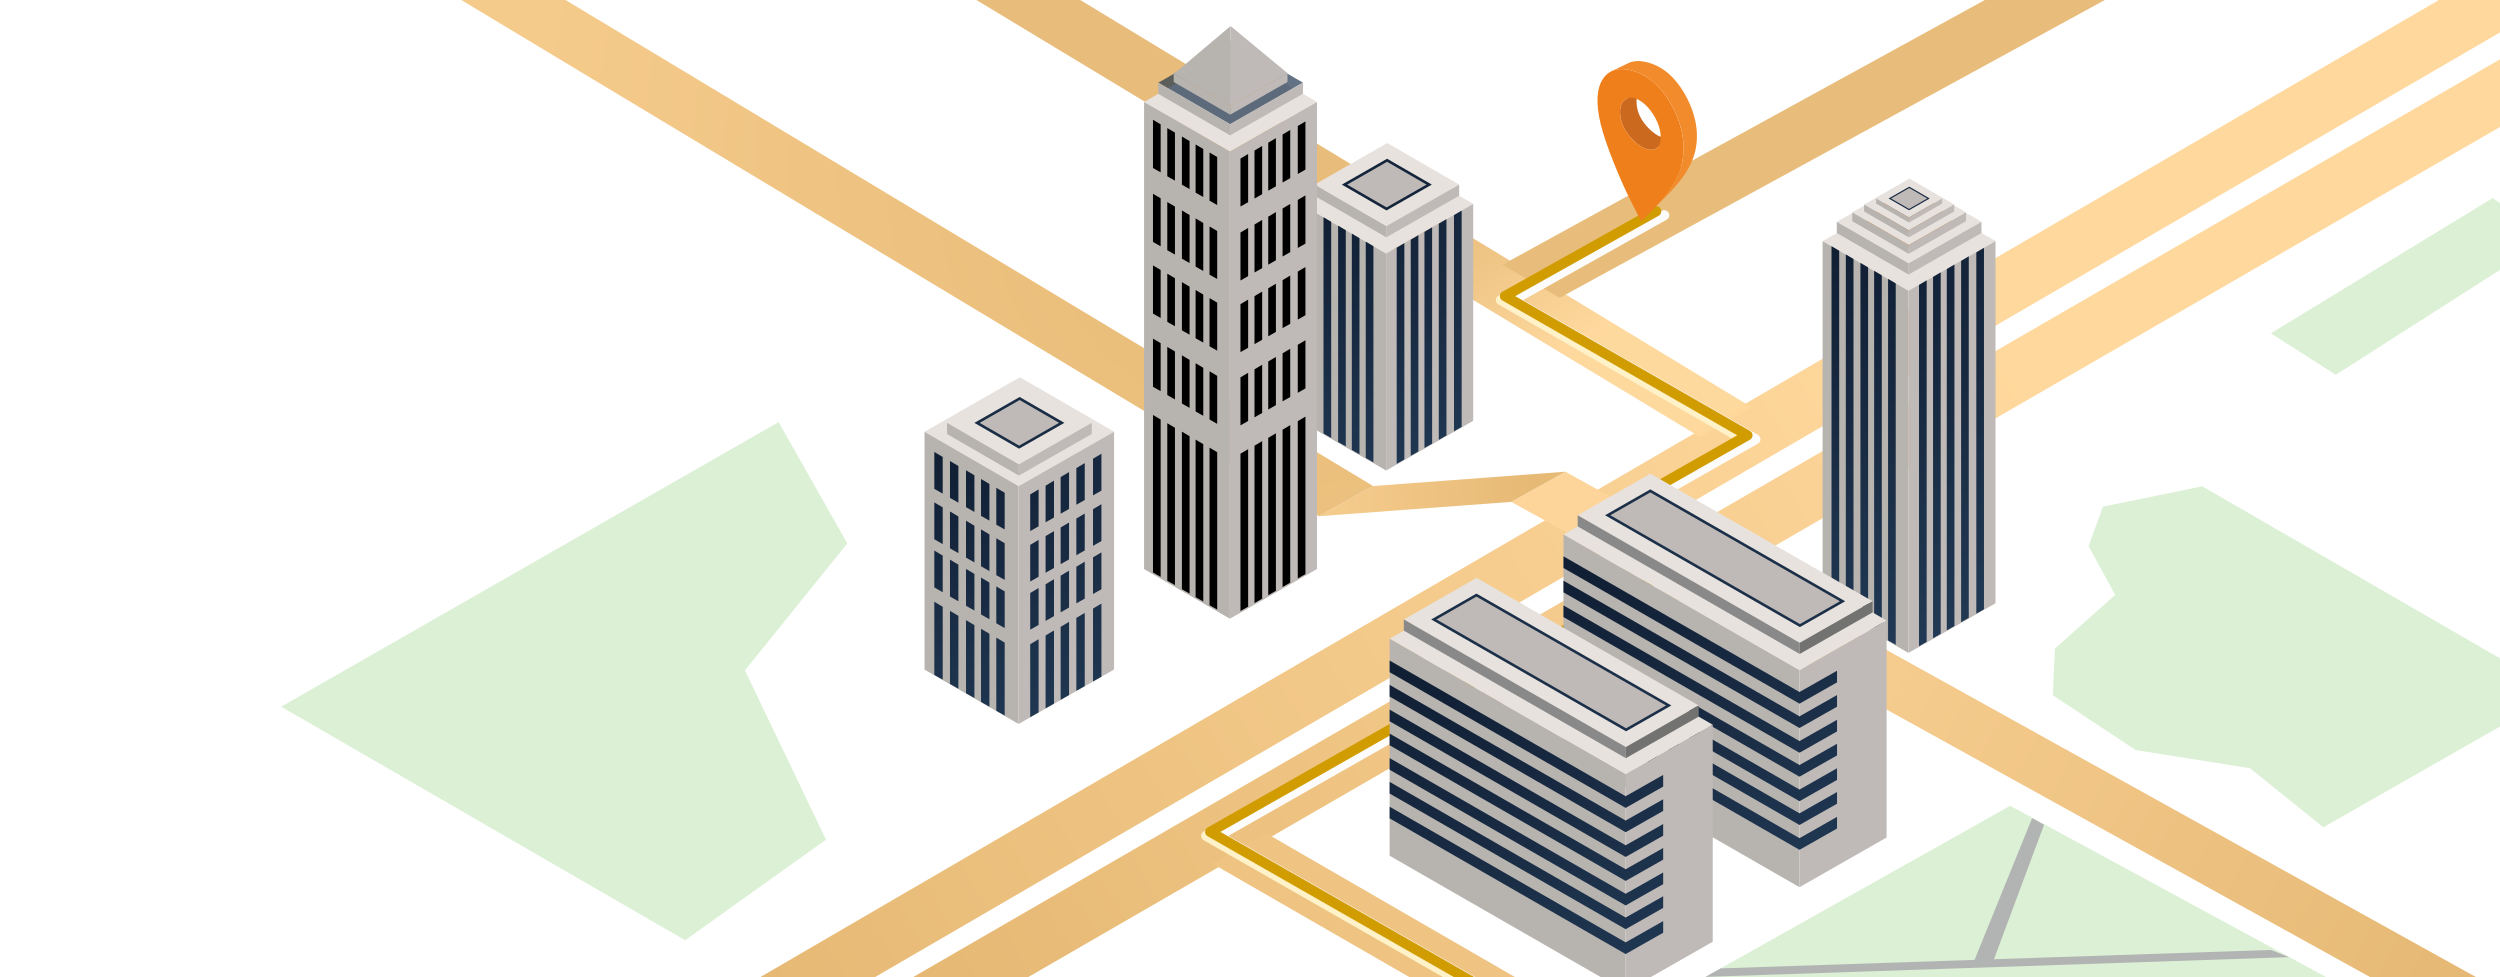 <?xml version="1.0" encoding="UTF-8"?>
<svg width="660px" height="258px" viewBox="0 0 660 258" version="1.1" xmlns="http://www.w3.org/2000/svg" xmlns:xlink="http://www.w3.org/1999/xlink">
    <title>Слой_x0020_1 (1)</title>
    <defs>
        <radialGradient cx="10.968%" cy="-14.947%" fx="10.968%" fy="-14.947%" r="263.186%" gradientTransform="translate(0.11, -0.149), scale(1, 0.63), rotate(55.515), translate(-0.11, 0.149)" id="radialGradient-1">
            <stop stop-color="#0E1B2F" offset="0%"></stop>
            <stop stop-color="#27425F" offset="100%"></stop>
        </radialGradient>
        <linearGradient x1="73.989%" y1="42.183%" x2="1.527%" y2="67.429%" id="linearGradient-2">
            <stop stop-color="#FFD89D" offset="0%"></stop>
            <stop stop-color="#E2B46E" offset="100%"></stop>
        </linearGradient>
        <linearGradient x1="73.989%" y1="42.084%" x2="1.527%" y2="67.649%" id="linearGradient-3">
            <stop stop-color="#FFD89D" offset="0%"></stop>
            <stop stop-color="#E2B46E" offset="100%"></stop>
        </linearGradient>
        <linearGradient x1="1.609%" y1="36.036%" x2="88.725%" y2="61.881%" id="linearGradient-4">
            <stop stop-color="#FDD59A" offset="0%"></stop>
            <stop stop-color="#E5B874" offset="100%"></stop>
        </linearGradient>
        <radialGradient cx="92.013%" cy="36.611%" fx="92.013%" fy="36.611%" r="461.886%" gradientTransform="translate(0.92, 0.366), scale(0.181, 1), rotate(176.072), translate(-0.92, -0.366)" id="radialGradient-5">
            <stop stop-color="#E5B873" offset="0%"></stop>
            <stop stop-color="#F5CB8C" offset="100%"></stop>
        </radialGradient>
        <radialGradient cx="92.013%" cy="36.611%" fx="92.013%" fy="36.611%" r="142.442%" gradientTransform="translate(0.92, 0.366), scale(0.599, 1), rotate(167.166), translate(-0.92, -0.366)" id="radialGradient-6">
            <stop stop-color="#E5B873" offset="0%"></stop>
            <stop stop-color="#F5CB8C" offset="100%"></stop>
        </radialGradient>
        <linearGradient x1="88.946%" y1="68.042%" x2="65.32%" y2="47.522%" id="linearGradient-7">
            <stop stop-color="#FED79B" offset="0%"></stop>
            <stop stop-color="#E7BA76" offset="100%"></stop>
        </linearGradient>
        <radialGradient cx="10.968%" cy="-14.947%" fx="10.968%" fy="-14.947%" r="272.838%" gradientTransform="translate(0.11, -0.149), scale(1, 0.598), rotate(56.896), translate(-0.11, 0.149)" id="radialGradient-8">
            <stop stop-color="#0E1B2F" offset="0%"></stop>
            <stop stop-color="#27425F" offset="100%"></stop>
        </radialGradient>
        <radialGradient cx="10.968%" cy="-14.947%" fx="10.968%" fy="-14.947%" r="388.421%" gradientTransform="translate(0.11, -0.149), scale(1, 0.381), rotate(67.441), translate(-0.11, 0.149)" id="radialGradient-9">
            <stop stop-color="#0E1B2F" offset="0%"></stop>
            <stop stop-color="#27425F" offset="100%"></stop>
        </radialGradient>
        <linearGradient x1="0.083%" y1="35.111%" x2="98.481%" y2="67.214%" id="linearGradient-10">
            <stop stop-color="#EFC483" offset="0%"></stop>
            <stop stop-color="#EEC382" offset="100%"></stop>
        </linearGradient>
        <filter x="-1.1%" y="-0.9%" width="102.1%" height="101.8%" filterUnits="objectBoundingBox" id="filter-11">
            <feGaussianBlur stdDeviation="1" in="SourceGraphic"></feGaussianBlur>
        </filter>
        <filter x="-1.1%" y="-0.9%" width="102.1%" height="101.8%" filterUnits="objectBoundingBox" id="filter-12">
            <feGaussianBlur stdDeviation="1" in="SourceGraphic"></feGaussianBlur>
        </filter>
        <radialGradient cx="10.968%" cy="-14.947%" fx="10.968%" fy="-14.947%" r="209.075%" gradientTransform="translate(0.11, -0.149), scale(1, 0.932), rotate(44.543), translate(-0.11, 0.149)" id="radialGradient-13">
            <stop stop-color="#0E1B2F" offset="0%"></stop>
            <stop stop-color="#27425F" offset="100%"></stop>
        </radialGradient>
        <radialGradient cx="10.968%" cy="-14.947%" fx="10.968%" fy="-14.947%" r="209.078%" gradientTransform="translate(0.11, -0.149), scale(1, 0.932), rotate(44.544), translate(-0.11, 0.149)" id="radialGradient-14">
            <stop stop-color="#0E1B2F" offset="0%"></stop>
            <stop stop-color="#27425F" offset="100%"></stop>
        </radialGradient>
    </defs>
    <g id="Логистика-2" stroke="none" stroke-width="1" fill="none" fill-rule="evenodd">
        <g id="Desktop-HD-Copy-15" transform="translate(-637, -206)">
            <g id="Group-5" transform="translate(143, 151)">
                <g id="Group-20" transform="translate(0, 55.932)">
                    <g id="Слой_x0020_1-(1)" transform="translate(494, 0)">
                        <g transform="translate(74.228, -41.932)">
                            <polygon id="Path" fill="#E7E2DE" points="169.847 154.98 194.685 169.339 219.888 154.961 195.009 140.585"></polygon>
                            <polygon id="Path" fill="#E7E2DE" points="175.789 152.642 194.747 163.605 213.987 152.628 194.996 141.656"></polygon>
                            <polygon id="Path" fill="#192C44" points="183.009 152.638 194.801 159.457 206.768 152.628 194.955 145.804"></polygon>
                            <polygon id="Path" fill="#BFBAB7" points="184.407 152.638 194.813 158.652 205.37 152.628 194.948 146.606"></polygon>
                            <polygon id="Path" fill="#B7B3AF" points="169.847 217.772 169.847 154.98 194.685 169.339 194.685 232.13"></polygon>
                            <polygon id="Path" fill="#BFBAB7" points="194.685 169.339 219.887 154.961 219.887 217.752 194.685 232.13"></polygon>
                            <path d="M209.928,164.58 L212.146,163.26 L212.146,172.997 L209.928,174.259 L209.928,164.58 Z M174.648,201.188 L172.43,199.865 L172.43,219.18 L174.648,220.44 L174.648,201.188 Z M178.786,203.58 L176.567,202.258 L176.567,221.573 L178.786,222.832 L178.786,203.58 Z M183.014,206.026 L180.799,204.704 L180.799,224.018 L183.014,225.278 L183.014,206.026 Z M186.978,208.315 L184.762,206.996 L184.762,226.31 L186.978,227.57 L186.978,208.315 Z M191.011,210.649 L188.793,209.326 L188.793,228.641 L191.011,229.901 L191.011,210.649 Z M197.746,211.079 L199.964,209.76 L199.964,229.074 L197.746,230.334 L197.746,211.079 Z M201.808,208.763 L204.024,207.441 L204.024,226.756 L201.808,228.018 L201.808,208.763 Z M205.781,206.495 L208,205.175 L208,224.488 L205.781,225.75 L205.781,206.495 Z M214.328,201.659 L216.547,200.34 L216.547,219.654 L214.328,220.914 L214.328,201.659 Z M209.928,204.131 L212.146,202.809 L212.146,222.124 L209.928,223.383 L209.928,204.131 Z M174.648,187.669 L172.43,186.347 L172.43,196.086 L174.648,197.348 L174.648,187.669 Z M178.786,190.062 L176.567,188.74 L176.567,198.479 L178.786,199.741 L178.786,190.062 Z M183.014,192.508 L180.799,191.185 L180.799,200.924 L183.014,202.186 L183.014,192.508 Z M186.978,194.797 L184.762,193.477 L184.762,203.216 L186.978,204.476 L186.978,194.797 Z M191.011,197.13 L188.793,195.808 L188.793,205.547 L191.011,206.809 L191.011,197.13 Z M197.746,197.561 L199.964,196.242 L199.964,205.98 L197.746,207.24 L197.746,197.561 Z M201.808,195.245 L204.024,193.926 L204.024,203.662 L201.808,204.924 L201.808,195.245 Z M205.781,192.977 L208,191.657 L208,201.393 L205.781,202.656 L205.781,192.977 Z M214.328,188.141 L216.547,186.822 L216.547,196.56 L214.328,197.82 L214.328,188.141 Z M209.928,190.613 L212.146,189.291 L212.146,199.03 L209.928,200.289 L209.928,190.613 Z M174.648,174.954 L172.43,173.634 L172.43,183.37 L174.648,184.632 L174.648,174.954 Z M178.786,177.346 L176.567,176.026 L176.567,185.763 L178.786,187.025 L178.786,177.346 Z M183.014,179.791 L180.799,178.472 L180.799,188.208 L183.014,189.47 L183.014,179.791 Z M186.978,182.084 L184.762,180.761 L184.762,190.5 L186.978,191.762 L186.978,182.084 Z M191.011,184.414 L188.793,183.095 L188.793,192.831 L191.011,194.093 L191.011,184.414 Z M197.746,184.848 L199.964,183.526 L199.964,193.264 L197.746,194.527 L197.746,184.848 Z M201.808,182.529 L204.024,181.209 L204.024,190.948 L201.808,192.208 L201.808,182.529 Z M205.781,180.261 L208,178.941 L208,188.68 L205.781,189.94 L205.781,180.261 Z M214.328,175.427 L216.547,174.106 L216.547,183.844 L214.328,185.106 L214.328,175.427 Z M209.928,177.897 L212.146,176.577 L212.146,186.314 L209.928,187.576 L209.928,177.897 Z M174.648,161.636 L172.43,160.317 L172.43,170.053 L174.648,171.315 L174.648,161.636 Z M178.786,164.029 L176.567,162.707 L176.567,172.446 L178.786,173.708 L178.786,164.029 Z M183.014,166.474 L180.799,165.155 L180.799,174.891 L183.014,176.153 L183.014,166.474 Z M186.978,168.767 L184.762,167.444 L184.762,177.183 L186.978,178.443 L186.978,168.767 Z M191.011,171.097 L188.793,169.778 L188.793,179.514 L191.011,180.776 L191.011,171.097 Z M197.746,171.53 L199.964,170.209 L199.964,179.947 L197.746,181.207 L197.746,171.53 Z M201.808,169.212 L204.024,167.892 L204.024,177.631 L201.808,178.891 L201.808,169.212 Z M205.781,166.944 L208,165.624 L208,175.363 L205.781,176.623 L205.781,166.944 Z M214.328,162.11 L216.547,160.788 L216.547,170.527 L214.328,171.787 L214.328,162.11 Z" id="Shape" fill="url(#radialGradient-1)"></path>
                            <polygon id="Path" fill="#B7B3AF" points="175.789 155.586 175.789 152.642 194.747 163.605 194.747 166.549"></polygon>
                            <polygon id="Path" fill="#BFBAB7" points="194.748 163.605 213.988 152.628 213.988 155.574 194.748 166.549"></polygon>
                            <polygon id="Path" fill="url(#linearGradient-2)" points="77.424 350.661 92.602 359.376 624.772 52 609.672 42.829"></polygon>
                            <polygon id="Path" fill="url(#linearGradient-3)" points="30.3 354.942 45.478 363.66 598.772 42 583.671 32.829"></polygon>
                            <polygon id="Path" fill="url(#linearGradient-4)" points="324.746 173.497 616.307 334.817 630 327.009 339.031 165.528"></polygon>
                            <polygon id="Path" fill="url(#radialGradient-5)" points="273.99 177.274 324.746 173.497 339.031 165.528 288.274 169.308"></polygon>
                            <polygon id="Path" fill="url(#radialGradient-6)" points="47.487 40.969 273.99 177.274 288.275 169.308 61.772 33"></polygon>
                            <polygon id="Path" fill-opacity="0.97" fill="url(#linearGradient-7)" points="183.487 40.969 374.499 156.318 388.194 148.51 197.772 33"></polygon>
                            <polygon id="Path" fill="#E8BD7B" points="322.357 110.909 337.535 119.628 539.882 9.08 524.48 0"></polygon>
                            <polygon id="Path" fill="#DBF0D4" points="507.165 169.384 480.942 174.759 477.164 185.197 484.179 198.047 468.262 212.234 467.724 224.547 489.574 239.002 519.789 243.821 539.133 259.411 601.44 223.862"></polygon>
                            <polygon id="Path-Copy" fill="#DBF0D4" points="583.828 93.295 525.281 128.995 542.417 139.943 599.06 103.767"></polygon>
                            <polygon id="Path" fill="#E7E2DE" points="269.046 94.835 291.706 107.934 314.698 94.818 292.001 81.703"></polygon>
                            <polygon id="Path" fill="#E7E2DE" points="272.794 89.746 291.755 100.708 310.993 89.731 292.001 78.759"></polygon>
                            <polygon id="Path" fill="#14243A" points="280.015 89.741 291.808 96.56 303.773 89.731 291.961 82.907"></polygon>
                            <polygon id="Path" fill="#BFBAB7" points="281.412 89.741 291.818 95.755 302.376 89.731 291.953 83.71"></polygon>
                            <polygon id="Path" fill="#B7B3AF" points="269.046 152.12 269.046 94.835 291.706 107.934 291.706 165.219"></polygon>
                            <polygon id="Path" fill="#BFBAB7" points="291.706 107.934 314.698 94.818 314.698 152.104 291.706 165.219"></polygon>
                            <path d="M305.613,100.052 L307.635,98.847 L307.635,155.962 L305.613,157.112 L305.613,100.052 Z M273.427,97.367 L271.404,96.162 L271.404,153.277 L273.427,154.427 L273.427,97.367 Z M277.202,99.549 L275.177,98.344 L275.177,155.459 L277.202,156.611 L277.202,99.549 Z M281.059,101.781 L279.037,100.577 L279.037,157.691 L281.059,158.841 L281.059,101.781 Z M284.675,103.872 L282.652,102.665 L282.652,159.782 L284.675,160.932 L284.675,103.872 Z M288.354,105.997 L286.331,104.792 L286.331,161.907 L288.354,163.059 L288.354,105.997 Z M294.5,106.392 L296.522,105.187 L296.522,162.302 L294.5,163.454 L294.5,106.392 Z M298.205,104.279 L300.227,103.075 L300.227,160.19 L298.205,161.339 L298.205,104.279 Z M301.83,102.21 L303.853,101.005 L303.853,158.12 L301.83,159.27 L301.83,102.21 Z M309.627,97.798 L311.649,96.593 L311.649,153.708 L309.627,154.858 L309.627,97.798 Z" id="Shape" fill="url(#radialGradient-8)"></path>
                            <polygon id="Path" fill="#B7B3AF" points="272.794 92.689 272.794 89.746 291.755 100.708 291.755 103.652"></polygon>
                            <polygon id="Path" fill="#BFBAB7" points="291.755 100.708 310.993 89.731 310.993 92.677 291.755 103.652"></polygon>
                            <polygon id="Path" fill="#E7E2DE" points="227.804 67.921 250.462 81.02 273.456 67.904 250.759 54.788"></polygon>
                            <polygon id="Path" fill-opacity="0.69" fill="#1E344E" points="231.553 62.831 250.511 73.794 269.748 62.817 250.759 51.845"></polygon>
                            <polygon id="Path" fill="#EF7F1A" points="238.772 62.826 250.564 69.646 262.529 62.817 250.718 55.993"></polygon>
                            <polygon id="Path" fill="#5B5B5B" points="240.17 62.826 250.573 68.841 261.133 62.817 250.71 56.795"></polygon>
                            <polygon id="Path" fill="#B7B3AF" points="227.804 191.238 227.804 67.921 250.462 81.02 250.462 204.339"></polygon>
                            <polygon id="Path" fill="#BFBAB7" points="250.462 81.02 273.456 67.904 273.456 191.221 250.462 204.339"></polygon>
                            <polygon id="Path" fill="#B7B3AF" points="231.553 65.775 231.553 62.831 250.511 73.794 250.511 76.738"></polygon>
                            <polygon id="Path" fill="#BFBAB7" points="250.51 73.794 269.751 62.817 269.748 65.763 250.51 76.738"></polygon>
                            <polygon id="Path" fill="#B2B3B3" points="235.627 60.333 250.542 68.956 265.674 60.321 250.735 51.689"></polygon>
                            <polygon id="Path" fill="#B7B3AF" points="235.627 62.649 235.627 60.333 250.542 68.956 250.542 71.272"></polygon>
                            <polygon id="Path" fill="#BFBAB7" points="250.541 68.956 265.673 60.321 265.673 62.637 250.541 71.272"></polygon>
                            <polygon id="Path" fill="#B7B3AF" points="235.774 60.417 250.65 47.873 250.542 68.956"></polygon>
                            <polygon id="Path" fill="#BFBAB7" points="250.65 47.873 250.541 68.956 265.673 60.321"></polygon>
                            <path d="M232.183,151.751 L230.16,150.547 L230.16,192.143 L232.183,193.293 L232.183,151.751 Z M268.384,74.261 L270.407,73.056 L270.407,85.784 L268.384,86.934 L268.384,74.261 Z M264.37,76.515 L266.393,75.31 L266.393,88.038 L264.37,89.188 L264.37,76.515 Z M260.588,78.67 L262.611,77.466 L262.611,90.193 L260.588,91.346 L260.588,78.67 Z M256.96,80.74 L258.985,79.535 L258.985,92.263 L256.96,93.415 L256.96,80.74 Z M253.255,82.855 L255.28,81.65 L255.28,94.378 L253.255,95.527 L253.255,82.855 Z M247.112,82.459 L245.089,81.255 L245.089,93.983 L247.112,95.132 L247.112,82.459 Z M243.434,80.333 L241.411,79.128 L241.411,91.856 L243.434,93.005 L243.434,80.333 Z M239.818,78.242 L237.795,77.037 L237.795,89.765 L239.818,90.917 L239.818,78.242 Z M235.958,76.012 L233.935,74.807 L233.935,87.535 L235.958,88.684 L235.958,76.012 Z M232.183,73.827 L230.16,72.625 L230.16,85.351 L232.183,86.503 L232.183,73.827 Z M232.183,93.353 L230.16,92.148 L230.16,104.876 L232.183,106.028 L232.183,93.353 Z M235.958,95.537 L233.935,94.333 L233.935,107.06 L235.958,108.21 L235.958,95.537 Z M239.818,97.767 L237.795,96.562 L237.795,109.29 L239.818,110.44 L239.818,97.767 Z M243.434,99.858 L241.411,98.653 L241.411,111.381 L243.434,112.531 L243.434,99.858 Z M247.112,101.985 L245.089,100.78 L245.089,113.508 L247.112,114.657 L247.112,101.985 Z M253.255,102.38 L255.28,101.175 L255.28,113.903 L253.255,115.053 L253.255,102.38 Z M256.96,100.265 L258.985,99.06 L258.985,111.788 L256.96,112.938 L256.96,100.265 Z M260.588,98.196 L262.611,96.991 L262.611,109.719 L260.588,110.871 L260.588,98.196 Z M264.37,96.038 L266.393,94.833 L266.393,107.561 L264.37,108.713 L264.37,96.038 Z M268.384,93.786 L270.407,92.581 L270.407,105.309 L268.384,106.459 L268.384,93.786 Z M268.384,112.698 L270.407,111.494 L270.407,124.222 L268.384,125.371 L268.384,112.698 Z M264.37,114.952 L266.393,113.747 L266.393,126.475 L264.37,127.625 L264.37,114.952 Z M260.588,117.108 L262.611,115.905 L262.611,128.631 L260.588,129.783 L260.588,117.108 Z M256.96,119.177 L258.985,117.972 L258.985,130.7 L256.96,131.85 L256.96,119.177 Z M253.255,121.292 L255.28,120.088 L255.28,132.815 L253.255,133.965 L253.255,121.292 Z M247.112,120.897 L245.089,119.692 L245.089,132.42 L247.112,133.57 L247.112,120.897 Z M243.434,118.77 L241.411,117.565 L241.411,130.293 L243.434,131.443 L243.434,118.77 Z M239.818,116.679 L237.795,115.474 L237.795,128.202 L239.818,129.354 L239.818,116.679 Z M235.958,114.449 L233.935,113.245 L233.935,125.972 L235.958,127.122 L235.958,114.449 Z M232.183,112.267 L230.16,111.062 L230.16,123.788 L232.183,124.94 L232.183,112.267 Z M232.183,131.594 L230.16,130.389 L230.16,143.117 L232.183,144.266 L232.183,131.594 Z M235.958,133.776 L233.935,132.571 L233.935,145.299 L235.958,146.449 L235.958,133.776 Z M239.818,136.005 L237.795,134.801 L237.795,147.529 L239.818,148.681 L239.818,136.005 Z M243.434,138.097 L241.411,136.892 L241.411,149.62 L243.434,150.769 L243.434,138.097 Z M247.112,140.223 L245.089,139.019 L245.089,151.747 L247.112,152.896 L247.112,140.223 Z M253.255,140.619 L255.28,139.414 L255.28,152.142 L253.255,153.291 L253.255,140.619 Z M256.96,138.504 L258.985,137.299 L258.985,150.027 L256.96,151.179 L256.96,138.504 Z M260.588,136.434 L262.611,135.23 L262.611,147.958 L260.588,149.11 L260.588,136.434 Z M264.37,134.279 L266.393,133.074 L266.393,145.802 L264.37,146.952 L264.37,134.279 Z M268.384,132.025 L270.407,130.82 L270.407,143.548 L268.384,144.697 L268.384,132.025 Z M268.384,152.185 L270.407,150.98 L270.407,192.575 L268.384,193.724 L268.384,152.185 Z M264.37,154.439 L266.393,153.234 L266.393,194.828 L264.37,195.978 L264.37,154.439 Z M260.588,156.594 L262.611,155.39 L262.611,196.984 L260.588,198.136 L260.588,156.594 Z M256.96,158.664 L258.985,157.459 L258.985,199.053 L256.96,200.205 L256.96,158.664 Z M253.255,160.779 L255.28,159.574 L255.28,201.168 L253.255,202.318 L253.255,160.779 Z M247.112,160.383 L245.089,159.179 L245.089,200.773 L247.112,201.923 L247.112,160.383 Z M243.434,158.257 L241.411,157.052 L241.411,198.646 L243.434,199.796 L243.434,158.257 Z M239.818,156.165 L237.795,154.961 L237.795,196.555 L239.818,197.707 L239.818,156.165 Z M235.958,153.936 L233.935,152.731 L233.935,194.325 L235.958,195.475 L235.958,153.936 Z" id="Shape" fill="#000000"></path>
                            <polygon id="Path" fill="#E7E2DE" points="406.938 104.658 429.599 117.76 452.59 104.641 429.893 91.525"></polygon>
                            <polygon id="Path" fill="#E7E2DE" points="410.686 99.57 429.647 110.53 448.885 99.556 429.893 88.581"></polygon>
                            <polygon id="Path" fill="#EF7F1A" points="417.907 99.566 429.698 106.382 441.665 99.556 429.852 92.73"></polygon>
                            <polygon id="Path" fill="#5B5B5B" points="419.303 99.563 429.709 105.58 440.267 99.556 429.844 93.532"></polygon>
                            <polygon id="Path" fill="#B7B3AF" points="406.938 200.27 406.938 104.658 429.599 117.76 429.599 213.372"></polygon>
                            <polygon id="Path" fill="#BFBAB7" points="429.599 117.76 452.59 104.641 452.59 200.253 429.599 213.372"></polygon>
                            <path d="M411.319,107.19 L409.294,105.985 L409.294,201.427 L411.319,202.579 L411.319,107.19 Z M443.504,109.877 L445.527,108.672 L445.527,204.115 L443.504,205.264 L443.504,109.877 Z M447.518,107.623 L449.541,106.418 L449.541,201.86 L447.518,203.01 L447.518,107.623 Z M439.722,112.033 L441.744,110.828 L441.744,206.27 L439.722,207.422 L439.722,112.033 Z M436.096,114.102 L438.119,112.897 L438.119,208.34 L436.096,209.491 L436.096,114.102 Z M432.391,116.217 L434.414,115.012 L434.414,210.454 L432.391,211.604 L432.391,116.217 Z M426.246,115.822 L424.223,114.617 L424.223,210.059 L426.246,211.209 L426.246,115.822 Z M422.567,113.695 L420.544,112.49 L420.544,207.932 L422.567,209.082 L422.567,113.695 Z M418.951,111.604 L416.928,110.399 L416.928,205.841 L418.951,206.993 L418.951,111.604 Z M415.094,109.374 L413.069,108.169 L413.069,203.611 L415.094,204.761 L415.094,109.374 Z" id="Shape" fill="url(#radialGradient-9)"></path>
                            <polygon id="Path" fill="#B7B3AF" points="410.686 102.514 410.686 99.57 429.647 110.531 429.647 113.477"></polygon>
                            <polygon id="Path" fill="#BFBAB7" points="429.647 110.531 448.885 99.556 448.885 102.5 429.647 113.477"></polygon>
                            <polygon id="Path" fill="#E7E2DE" points="414.761 97.07 429.675 105.693 444.807 97.06 429.871 88.428"></polygon>
                            <polygon id="Path" fill="#EF7F1A" points="420.44 97.068 429.716 102.43 439.13 97.061 429.837 91.69"></polygon>
                            <polygon id="Path" fill="#5B5B5B" points="421.539 97.065 429.724 101.798 438.03 97.061 429.833 92.323"></polygon>
                            <polygon id="Path" fill="#B7B3AF" points="414.761 99.386 414.761 97.07 429.675 105.692 429.675 108.009"></polygon>
                            <polygon id="Path" fill="#BFBAB7" points="429.676 105.693 444.807 97.061 444.807 99.374 429.676 108.009"></polygon>
                            <polygon id="Path" fill="#E7E2DE" points="417.889 94.993 429.698 101.819 441.68 94.984 429.852 88.15"></polygon>
                            <polygon id="Path" fill="#EF7F1A" points="422.386 94.991 429.731 99.238 437.184 94.984 429.827 90.732"></polygon>
                            <polygon id="Path" fill="#5B5B5B" points="423.257 94.989 429.738 98.737 436.313 94.984 429.822 91.233"></polygon>
                            <polygon id="Path" fill="#B7B3AF" points="417.889 96.828 417.889 94.993 429.698 101.819 429.698 103.654"></polygon>
                            <polygon id="Path" fill="#BFBAB7" points="429.697 101.819 441.678 94.984 441.678 96.819 429.697 103.654"></polygon>
                            <polygon id="Path" fill="#EF7F1A" points="422.929 94.922 429.736 98.857 436.639 94.917 429.823 90.979"></polygon>
                            <polygon id="Path" fill="#5B5B5B" points="423.736 94.922 429.741 98.394 435.834 94.917 429.821 91.441"></polygon>
                            <polygon id="Path" fill="#E7E2DE" points="421.058 93.401 429.721 98.411 438.512 93.396 429.835 88.38"></polygon>
                            <polygon id="Path" fill="#192B43" points="424.358 93.398 429.746 96.514 435.213 93.396 429.816 90.277"></polygon>
                            <polygon id="Path" fill="#BFBAB7" points="424.995 93.398 429.751 96.148 434.576 93.396 429.813 90.644"></polygon>
                            <polygon id="Path" fill="#B7B3AF" points="421.058 94.746 421.058 93.401 429.721 98.411 429.721 99.755"></polygon>
                            <polygon id="Path" fill="#BFBAB7" points="429.722 98.411 438.513 93.396 438.513 94.739 429.722 99.755"></polygon>
                            <polygon id="Path" fill="url(#linearGradient-10)" points="245.799 268.972 507.373 419.664 521.066 411.856 260.084 261.003"></polygon>
                            <path d="M361.308,96.668 C361.955,96.304 362.775,96.529 363.142,97.169 C363.509,97.81 363.282,98.625 362.636,98.989 L324.739,120.232 L386.665,155.776 C386.889,155.891 387.085,156.068 387.22,156.303 C387.589,156.945 387.364,157.761 386.72,158.128 L349.145,179.514 L368.011,190.45 C368.653,190.824 368.87,191.644 368.496,192.28 C368.364,192.505 368.175,192.675 367.96,192.788 L246.917,261.67 L521.619,418.769 C522.261,419.14 522.481,419.957 522.109,420.594 C521.737,421.233 520.914,421.451 520.27,421.08 L243.607,262.854 C243.38,262.741 243.185,262.562 243.05,262.329 C242.68,261.687 242.905,260.87 243.552,260.504 L364.641,191.595 L345.773,180.659 C345.131,180.286 344.913,179.467 345.288,178.829 C345.42,178.604 345.609,178.431 345.823,178.319 L383.353,156.961 L321.358,121.376 C320.716,121.007 320.496,120.191 320.867,119.551 C321,119.324 321.191,119.151 321.408,119.037 L361.308,96.668 Z" id="Path" fill="#FFF2C8" fill-rule="nonzero" filter="url(#filter-11)"></path>
                            <path d="M364.449,96.668 C365.097,96.304 365.917,96.529 366.284,97.169 C366.651,97.81 366.424,98.625 365.777,98.989 L327.881,120.232 L389.806,155.776 C390.031,155.891 390.226,156.068 390.362,156.303 C390.731,156.945 390.506,157.761 389.862,158.128 L352.286,179.514 L371.153,190.45 C371.795,190.824 372.012,191.644 371.638,192.28 C371.505,192.505 371.317,192.675 371.102,192.788 L250.058,261.67 L524.76,418.769 C525.402,419.14 525.622,419.957 525.251,420.594 C524.879,421.233 524.056,421.451 523.411,421.08 L246.749,262.854 C246.522,262.741 246.327,262.562 246.191,262.329 C245.822,261.687 246.046,260.87 246.693,260.504 L367.783,191.595 L348.914,180.659 C348.272,180.286 348.055,179.467 348.429,178.829 C348.562,178.604 348.75,178.431 348.965,178.319 L386.495,156.961 L324.499,121.376 C323.857,121.007 323.637,120.191 324.009,119.551 C324.142,119.324 324.332,119.151 324.55,119.037 L364.449,96.668 Z" id="Path" fill="#FCFCFC" fill-rule="nonzero" filter="url(#filter-12)"></path>
                            <path d="M362.355,95.621 C363.002,95.257 363.823,95.482 364.19,96.122 C364.556,96.763 364.33,97.578 363.683,97.942 L325.787,119.184 L387.712,154.728 C387.936,154.844 388.132,155.021 388.267,155.256 C388.636,155.897 388.412,156.714 387.767,157.081 L350.192,178.467 L369.058,189.403 C369.7,189.777 369.918,190.596 369.543,191.233 C369.411,191.458 369.222,191.628 369.007,191.741 L247.964,260.623 L522.666,417.722 C523.308,418.093 523.528,418.91 523.156,419.547 C522.784,420.186 521.961,420.404 521.317,420.033 L244.654,261.807 C244.427,261.694 244.232,261.514 244.097,261.282 C243.728,260.64 243.952,259.823 244.599,259.457 L365.688,190.548 L346.82,179.612 C346.178,179.238 345.961,178.419 346.335,177.782 C346.467,177.557 346.656,177.384 346.871,177.272 L384.4,155.914 L322.405,120.329 C321.763,119.96 321.543,119.144 321.915,118.504 C322.048,118.277 322.238,118.104 322.455,117.99 L362.355,95.621 Z" id="Path" fill="#D19C00" fill-rule="nonzero"></path>
                            <polygon id="Path" fill="#E7E2DE" points="338.531 182.12 400.839 217.934 423.832 204.816 361.487 168.987"></polygon>
                            <polygon id="Path" fill="#E7E2DE" points="342.28 177.03 400.886 210.706 420.124 199.731 361.486 166.043"></polygon>
                            <polygon id="Path" fill="#1B2F48" points="349.499 177.025 400.939 206.557 412.904 199.731 361.445 170.191"></polygon>
                            <polygon id="Path" fill="#BFBAB7" points="350.897 177.025 400.949 205.755 411.506 199.731 361.437 170.994"></polygon>
                            <polygon id="Path" fill="#B7B3AF" points="338.531 239.404 338.531 182.12 400.839 217.934 400.839 275.219"></polygon>
                            <polygon id="Path" fill="#BFBAB7" points="400.839 217.934 423.832 204.816 423.832 262.101 400.839 275.219"></polygon>
                            <polygon id="Path" fill="#898989" points="342.28 179.976 342.28 177.03 400.886 210.706 400.886 213.652"></polygon>
                            <polygon id="Path" fill="#727271" points="400.886 210.706 420.124 199.731 420.124 202.675 400.886 213.652"></polygon>
                            <path d="M338.531,229.541 L338.531,226.461 L400.839,262.276 L410.747,256.655 L410.747,259.735 L400.839,265.356 L338.531,229.541 Z M400.839,223.69 L410.747,218.069 L410.747,221.146 L400.839,226.768 L338.531,190.953 L338.531,187.875 L400.839,223.69 Z M400.839,230.114 L410.747,224.492 L410.747,227.57 L400.839,233.191 L338.531,197.377 L338.531,194.299 L400.839,230.114 Z M400.839,236.645 L410.747,231.024 L410.747,234.102 L400.839,239.723 L338.531,203.908 L338.531,200.831 L400.839,236.645 Z M400.839,242.973 L410.747,237.352 L410.747,240.43 L400.839,246.051 L338.531,210.236 L338.531,207.159 L400.839,242.973 Z M400.839,249.445 L410.747,243.824 L410.747,246.902 L400.839,252.523 L338.531,216.708 L338.531,213.63 L400.839,249.445 Z M400.839,255.718 L410.747,250.097 L410.747,253.174 L400.839,258.798 L338.531,222.981 L338.531,219.903 L400.839,255.718 Z" id="Shape" fill="url(#radialGradient-13)"></path>
                            <polygon id="Path" fill="#E7E2DE" points="292.636 209.631 354.942 245.448 377.934 232.329 315.591 196.5"></polygon>
                            <polygon id="Path" fill="#E7E2DE" points="296.384 204.543 354.991 238.219 374.229 227.242 315.591 193.554"></polygon>
                            <polygon id="Path" fill="#1B2F48" points="303.604 204.538 355.044 234.07 367.009 227.244 315.549 197.703"></polygon>
                            <polygon id="Path" fill="#BFBAB7" points="304.999 204.536 355.053 233.268 365.612 227.244 315.543 198.507"></polygon>
                            <polygon id="Path" fill="#B7B3AF" points="292.636 266.915 292.636 209.631 354.942 245.448 354.942 302.73"></polygon>
                            <polygon id="Path" fill="#BFBAB7" points="354.943 245.447 377.934 232.329 377.934 289.614 354.943 302.73"></polygon>
                            <polygon id="Path" fill="#898989" points="296.384 207.487 296.382 204.543 354.99 238.219 354.99 241.162"></polygon>
                            <polygon id="Path" fill="#727271" points="354.991 238.219 374.229 227.242 374.229 230.188 354.991 241.162"></polygon>
                            <path d="M292.636,257.052 L292.636,253.975 L354.942,289.789 L364.849,284.168 L364.849,287.245 L354.942,292.867 L292.636,257.052 Z M354.942,251.201 L364.849,245.579 L364.849,248.66 L354.942,254.281 L292.636,218.466 L292.636,215.386 L354.942,251.201 Z M354.942,257.627 L364.849,252.006 L364.849,255.083 L354.942,260.705 L292.636,224.89 L292.636,221.812 L354.942,257.627 Z M354.942,264.158 L364.849,258.537 L364.849,261.615 L354.942,267.236 L292.636,231.421 L292.636,228.344 L354.942,264.158 Z M354.942,270.487 L364.849,264.865 L364.849,267.943 L354.942,273.564 L292.636,237.75 L292.636,234.672 L354.942,270.487 Z M292.636,244.221 L292.636,241.141 L354.942,276.956 L364.849,271.334 L364.849,274.415 L354.942,280.036 L292.636,244.221 Z M354.942,283.231 L364.849,277.61 L364.849,280.688 L354.942,286.309 L292.636,250.494 L292.636,247.416 L354.942,283.231 Z" id="Shape" fill="url(#radialGradient-14)"></path>
                            <g id="Group-30" transform="translate(347.509, 57.126)">
                                <polygon id="Path" fill="#F18B2B" points="3.637 2.704 8.107 0.56 8.221 0.508 8.337 0.455 8.455 0.405 8.576 0.359 8.696 0.316 8.82 0.275 8.943 0.237 9.07 0.201 9.198 0.17 9.326 0.139 9.456 0.113 9.589 0.089 9.725 0.067 9.86 0.05 9.997 0.034 10.137 0.022 10.277 0.012 10.42 0.005 10.565 0 10.709 0 10.857 0 11.006 0.005 11.156 0.012 11.308 0.022 11.463 0.036 11.617 0.05 11.774 0.069 11.933 0.091 12.093 0.113 12.254 0.141 12.416 0.17 12.58 0.201 12.744 0.237 12.911 0.275 13.078 0.314 13.246 0.357 13.413 0.402 13.582 0.453 13.753 0.503 13.922 0.556 14.091 0.613 14.263 0.671 14.434 0.733 14.605 0.798 14.774 0.865 14.946 0.934 15.117 1.006 15.286 1.08 15.457 1.159 15.626 1.238 15.795 1.32 15.964 1.406 16.131 1.492 16.3 1.583 16.464 1.677 16.63 1.77 16.795 1.868 16.956 1.969 17.118 2.072 17.277 2.177 17.437 2.283 17.596 2.393 17.753 2.505 17.907 2.62 18.062 2.738 18.214 2.857 18.366 2.98 18.516 3.102 18.665 3.229 18.815 3.358 18.962 3.487 19.107 3.621 19.252 3.758 19.394 3.895 19.537 4.033 19.679 4.175 19.819 4.321 19.957 4.465 20.094 4.613 20.232 4.764 20.367 4.917 20.502 5.071 20.635 5.226 20.767 5.384 20.898 5.545 21.028 5.708 21.156 5.873 21.284 6.038 21.412 6.206 21.538 6.376 21.663 6.548 21.786 6.721 21.907 6.898 22.03 7.075 22.148 7.252 22.269 7.432 22.385 7.614 22.503 7.799 22.617 7.983 22.73 8.17 22.843 8.357 22.954 8.546 23.063 8.738 23.172 8.927 23.28 9.121 23.384 9.315 23.488 9.509 23.592 9.705 23.691 9.901 23.79 10.098 23.889 10.297 23.985 10.496 24.08 10.697 24.171 10.898 24.263 11.099 24.352 11.3 24.439 11.504 24.524 11.705 24.608 11.909 24.69 12.112 24.769 12.318 24.847 12.522 24.924 12.726 24.999 12.931 25.069 13.137 25.142 13.344 25.209 13.549 25.274 13.755 25.339 13.961 25.399 14.167 25.46 14.374 25.518 14.582 25.576 14.788 25.629 14.996 25.68 15.202 25.73 15.411 25.776 15.619 25.822 15.827 25.865 16.035 25.907 16.246 25.945 16.455 25.982 16.663 26.015 16.874 26.047 17.084 26.075 17.293 26.102 17.504 26.129 17.714 26.15 17.925 26.17 18.139 26.189 18.349 26.204 18.56 26.218 18.773 26.228 18.984 26.235 19.197 26.242 19.41 26.244 19.623 26.247 19.837 26.244 20.05 26.24 20.263 26.232 20.476 26.225 20.689 26.213 20.905 26.199 21.118 26.182 21.331 26.16 21.545 26.138 21.76 26.114 21.973 26.085 22.186 26.056 22.399 26.022 22.613 25.986 22.826 25.948 23.039 25.907 23.252 25.863 23.465 25.815 23.678 25.764 23.889 25.711 24.103 25.655 24.313 25.598 24.524 25.535 24.735 25.472 24.945 25.405 25.154 25.334 25.365 25.26 25.573 25.182 25.782 25.105 25.99 25.021 26.196 24.936 26.404 24.847 26.61 24.755 26.816 24.661 27.02 24.565 27.226 24.463 27.43 24.362 27.633 24.256 27.834 24.147 28.038 24.036 28.239 23.922 28.44 23.806 28.641 23.688 28.84 23.568 29.039 23.444 29.238 23.319 29.437 23.191 29.633 23.061 29.831 22.928 30.028 22.795 30.222 22.657 30.419 22.52 30.612 22.378 30.807 22.235 31 22.09 31.192 21.946 31.384 21.796 31.576 21.646 31.767 21.494 31.958 21.34 32.148 21.185 32.337 21.028 32.524 20.869 32.713 20.71 32.9 20.55 33.085 20.389 33.269 20.227 33.453 20.065 33.633 19.903 33.813 19.742 33.992 19.58 34.167 19.418 34.339 19.259 34.512 19.102 34.682 18.945 34.847 18.788 35.01 18.634 35.171 18.482 35.329 18.332 35.482 18.185 35.633 18.043 35.779 17.9 35.923 13.946 39.928 14.094 39.777 14.245 39.623 14.403 39.462 14.56 39.302 14.718 39.134 14.881 38.967 15.045 38.794 15.211 38.62 15.378 38.442 15.544 38.263 15.713 38.078 15.885 37.894 16.054 37.707 16.225 37.518 16.396 37.326 16.565 37.134 16.734 36.941 16.903 36.744 17.072 36.548 17.239 36.352 17.403 36.153 17.567 35.954 17.729 35.753 17.888 35.554 18.047 35.353 18.204 35.152 18.356 34.948 18.511 34.744 18.661 34.541 18.808 34.337 18.955 34.134 19.097 33.927 19.24 33.721 19.38 33.515 19.515 33.307 19.65 33.098 19.783 32.89 19.913 32.682 20.038 32.471 20.164 32.26 20.285 32.049 20.406 31.839 20.521 31.626 20.635 31.415 20.746 31.199 20.854 30.986 20.961 30.77 21.062 30.555 21.161 30.339 21.258 30.124 21.352 29.906 21.441 29.69 21.528 29.47 21.613 29.252 21.692 29.032 21.772 28.814 21.844 28.593 21.916 28.371 21.984 28.15 22.049 27.928 22.11 27.707 22.17 27.484 22.225 27.262 22.276 27.036 22.327 26.814 22.373 26.591 22.416 26.366 22.457 26.141 22.496 25.918 22.53 25.693 22.564 25.468 22.592 25.243 22.619 25.017 22.641 24.793 22.662 24.567 22.679 24.342 22.696 24.117 22.708 23.892 22.718 23.666 22.725 23.444 22.73 23.218 22.73 22.994 22.73 22.771 22.728 22.546 22.72 22.32 22.711 22.098 22.701 21.875 22.687 21.652 22.669 21.429 22.653 21.207 22.631 20.984 22.607 20.761 22.58 20.539 22.551 20.318 22.52 20.098 22.489 19.875 22.453 19.655 22.414 19.434 22.373 19.214 22.329 18.993 22.286 18.776 22.237 18.555 22.187 18.335 22.136 18.117 22.081 17.899 22.025 17.681 21.965 17.461 21.904 17.243 21.842 17.027 21.777 16.809 21.709 16.591 21.639 16.376 21.567 16.158 21.494 15.942 21.417 15.726 21.34 15.511 21.26 15.295 21.178 15.08 21.094 14.864 21.007 14.651 20.92 14.436 20.828 14.223 20.736 14.009 20.642 13.796 20.548 13.585 20.449 13.372 20.35 13.164 20.248 12.953 20.147 12.745 20.044 12.536 19.937 12.328 19.828 12.122 19.72 11.918 19.609 11.715 19.495 11.511 19.382 11.31 19.266 11.109 19.15 10.91 19.032 10.714 18.911 10.517 18.791 10.323 18.667 10.129 18.544 9.938 18.419 9.748 18.291 9.559 18.166 9.375 18.035 9.19 17.905 9.006 17.775 8.826 17.642 8.647 17.509 8.469 17.374 8.294 17.239 8.122 17.101 7.952 16.963 7.782 16.826 7.617 16.684 7.451 16.543 7.289 16.401 7.128 16.256 6.97 16.111 6.814 15.967 6.661 15.817 6.51 15.669 6.359 15.52 6.213 15.368 6.067 15.216 5.926 15.064 5.787 14.909 5.648 14.752 5.514 14.596 5.38 14.436 5.248 14.277 5.121 14.115 4.996 13.954 4.872 13.789 4.752 13.625 4.632 13.458 4.517 13.292 4.405 13.123 4.294 12.952 4.187 12.781 4.081 12.609 3.978 12.435 3.878 12.261 3.78 12.085 3.686 11.909 3.593 11.73 3.504 11.552 3.418 11.373 3.334 11.195 3.253 11.016 3.174 10.837 3.097 10.656 3.023 10.478 2.953 10.296 2.886 10.118 2.821 9.937 2.759 9.758 2.699 9.58 2.642 9.401 2.589 9.222 2.539 9.046 2.491 8.87 2.445 8.694 2.402 8.52 2.364 8.346 2.326 8.175 2.292 8.004 2.261 7.832 2.232 7.665 2.208 7.497 2.187 7.332 2.168 7.168 2.151 7.007 2.136 6.847 2.127 6.688 2.12 6.531 2.115 6.377 2.113 6.225 2.115 6.072 2.12 5.923 2.127 5.773 2.136 5.628 2.151 5.484 2.165 5.341 2.184 5.199 2.206 5.059 2.232 4.921 2.261 4.786 2.292 4.651 2.326 4.518 2.362 4.388 2.402 4.257 2.445 4.129 2.491 4.004 2.539 3.881 2.592 3.758 2.647"></polygon>
                                <polygon id="Path" fill="#CB691E" points="15.732 22.931 19.596 19.777 19.507 19.844 19.413 19.909 19.314 19.966 19.21 20.019 19.104 20.067 18.99 20.108 18.875 20.143 18.752 20.174 18.626 20.201 18.493 20.22 18.356 20.234 18.215 20.241 18.068 20.244 17.919 20.239 17.762 20.227 17.603 20.208 17.438 20.184 17.272 20.148 17.1 20.108 16.924 20.057 16.745 19.997 16.562 19.928 16.376 19.851 16.186 19.762 15.992 19.667 15.797 19.557 15.599 19.439 15.399 19.31 15.196 19.173 14.991 19.025 14.788 18.869 14.583 18.706 14.378 18.536 14.175 18.361 13.975 18.18 13.774 17.99 13.579 17.799 13.386 17.602 13.197 17.401 13.012 17.2 12.833 16.994 12.657 16.788 12.49 16.579 12.329 16.369 12.172 16.158 12.022 15.947 11.879 15.734 11.742 15.521 11.612 15.305 11.486 15.087 11.368 14.869 11.254 14.649 11.148 14.428 11.049 14.206 10.955 13.983 10.868 13.756 10.788 13.53 10.714 13.3 10.646 13.07 10.585 12.838 10.53 12.608 10.48 12.376 10.439 12.144 10.402 11.914 10.373 11.686 10.349 11.461 10.332 11.236 10.32 11.016 10.316 10.8 10.316 10.587 10.325 10.381 10.337 10.18 10.356 9.983 10.383 9.794 10.414 9.612 10.453 9.437 10.496 9.267 10.547 9.107 10.603 8.951 10.665 8.802 10.73 8.661 10.803 8.527 10.883 8.398 10.965 8.275 11.054 8.158 11.146 8.048 11.245 7.942 11.348 7.844 11.457 7.751 11.568 7.664 11.687 7.583 11.807 7.506 7.532 10.017 7.404 10.096 7.281 10.182 7.163 10.273 7.049 10.371 6.941 10.474 6.837 10.584 6.738 10.701 6.646 10.824 6.557 10.953 6.475 11.087 6.4 11.231 6.33 11.379 6.265 11.535 6.207 11.698 6.154 11.87 6.108 12.046 6.067 12.23 6.033 12.424 6.007 12.623 5.985 12.828 5.971 13.039 5.963 13.257 5.961 13.482 5.966 13.71 5.978 13.942 5.997 14.177 6.021 14.414 6.052 14.656 6.091 14.898 6.137 15.14 6.188 15.384 6.246 15.628 6.311 15.873 6.381 16.115 6.46 16.354 6.545 16.594 6.637 16.831 6.736 17.068 6.839 17.303 6.95 17.535 7.069 17.765 7.194 17.995 7.324 18.222 7.462 18.45 7.607 18.675 7.759 18.9 7.916 19.123 8.08 19.343 8.251 19.564 8.428 19.784 8.611 20.002 8.8 20.218 8.995 20.431 9.193 20.641 9.396 20.85 9.603 21.051 9.813 21.25 10.026 21.441 10.238 21.626 10.453 21.806 10.668 21.978 10.885 22.141 11.1 22.297 11.312 22.44 11.522 22.577 11.732 22.701 11.937 22.814 12.143 22.917 12.341 23.008 12.536 23.092 12.729 23.164 12.917 23.226 13.103 23.278 13.284 23.324 13.46 23.36 13.634 23.387 13.801 23.406 13.965 23.418 14.124 23.422 14.279 23.422 14.426 23.413 14.571 23.398 14.708 23.377 14.843 23.35 14.972 23.319 15.095 23.281 15.213 23.236 15.326 23.185 15.435 23.13 15.539 23.07 15.638 23.003"></polygon>
                                <path d="M6.702,32.526 C5.039,28.835 3.309,24.486 2.15,21.051 C0.994,17.614 0.407,15.094 0.149,12.84 C-0.109,10.589 -0.042,8.603 0.431,6.941 C0.902,5.279 1.781,3.94 2.949,3.116 C4.117,2.29 5.578,1.976 7.332,2.168 C9.085,2.357 11.132,3.049 12.952,4.187 C14.774,5.324 16.37,6.908 17.775,8.826 C19.179,10.745 20.393,12.996 21.26,15.295 C22.124,17.593 22.641,19.935 22.72,22.32 C22.8,24.708 22.44,27.14 21.528,29.47 C20.618,31.803 19.158,34.033 17.403,36.153 C15.65,38.272 13.603,40.28 12.582,41.283 C11.559,42.287 11.559,42.287 11.559,42.287 C11.559,42.287 11.559,42.287 10.76,40.77 C9.963,39.252 8.366,36.22 6.702,32.526 Z M8.428,19.784 C7.468,18.618 6.782,17.403 6.381,16.115 C5.983,14.826 5.872,13.466 6.034,12.424 C6.198,11.379 6.635,10.656 7.282,10.182 C7.928,9.708 8.783,9.482 9.828,9.791 C10.873,10.098 12.109,10.934 13.193,12.093 C14.279,13.253 15.211,14.737 15.807,16.136 C16.404,17.537 16.662,18.852 16.7,19.918 C16.741,20.984 16.56,21.798 16.206,22.378 C15.853,22.958 15.324,23.303 14.571,23.398 C13.818,23.492 12.841,23.336 11.733,22.701 C10.625,22.064 9.389,20.948 8.428,19.784 Z" id="Shape" fill="#EF7F1A"></path>
                            </g>
                            <polygon id="Path" fill="#DBF0D4" points="131.322 152.435 149.462 184.462 122.436 217.977 143.831 262.67 106.643 289.222 0 227.565"></polygon>
                            <polygon id="Path" fill="#DBF0D4" points="530.358 406.306 358.262 308.872 456.457 253.728 588.506 325.313"></polygon>
                            <polygon id="Path" fill="#B2B3B3" points="380.015 296.654 525.281 291.785 530.041 293.689 376.025 298.895"></polygon>
                            <polygon id="Path" fill="#B2B3B3" points="446.756 295.161 462.252 256.98 465.397 258.745 451.873 295.047"></polygon>
                        </g>
                    </g>
                </g>
            </g>
        </g>
    </g>
</svg>
